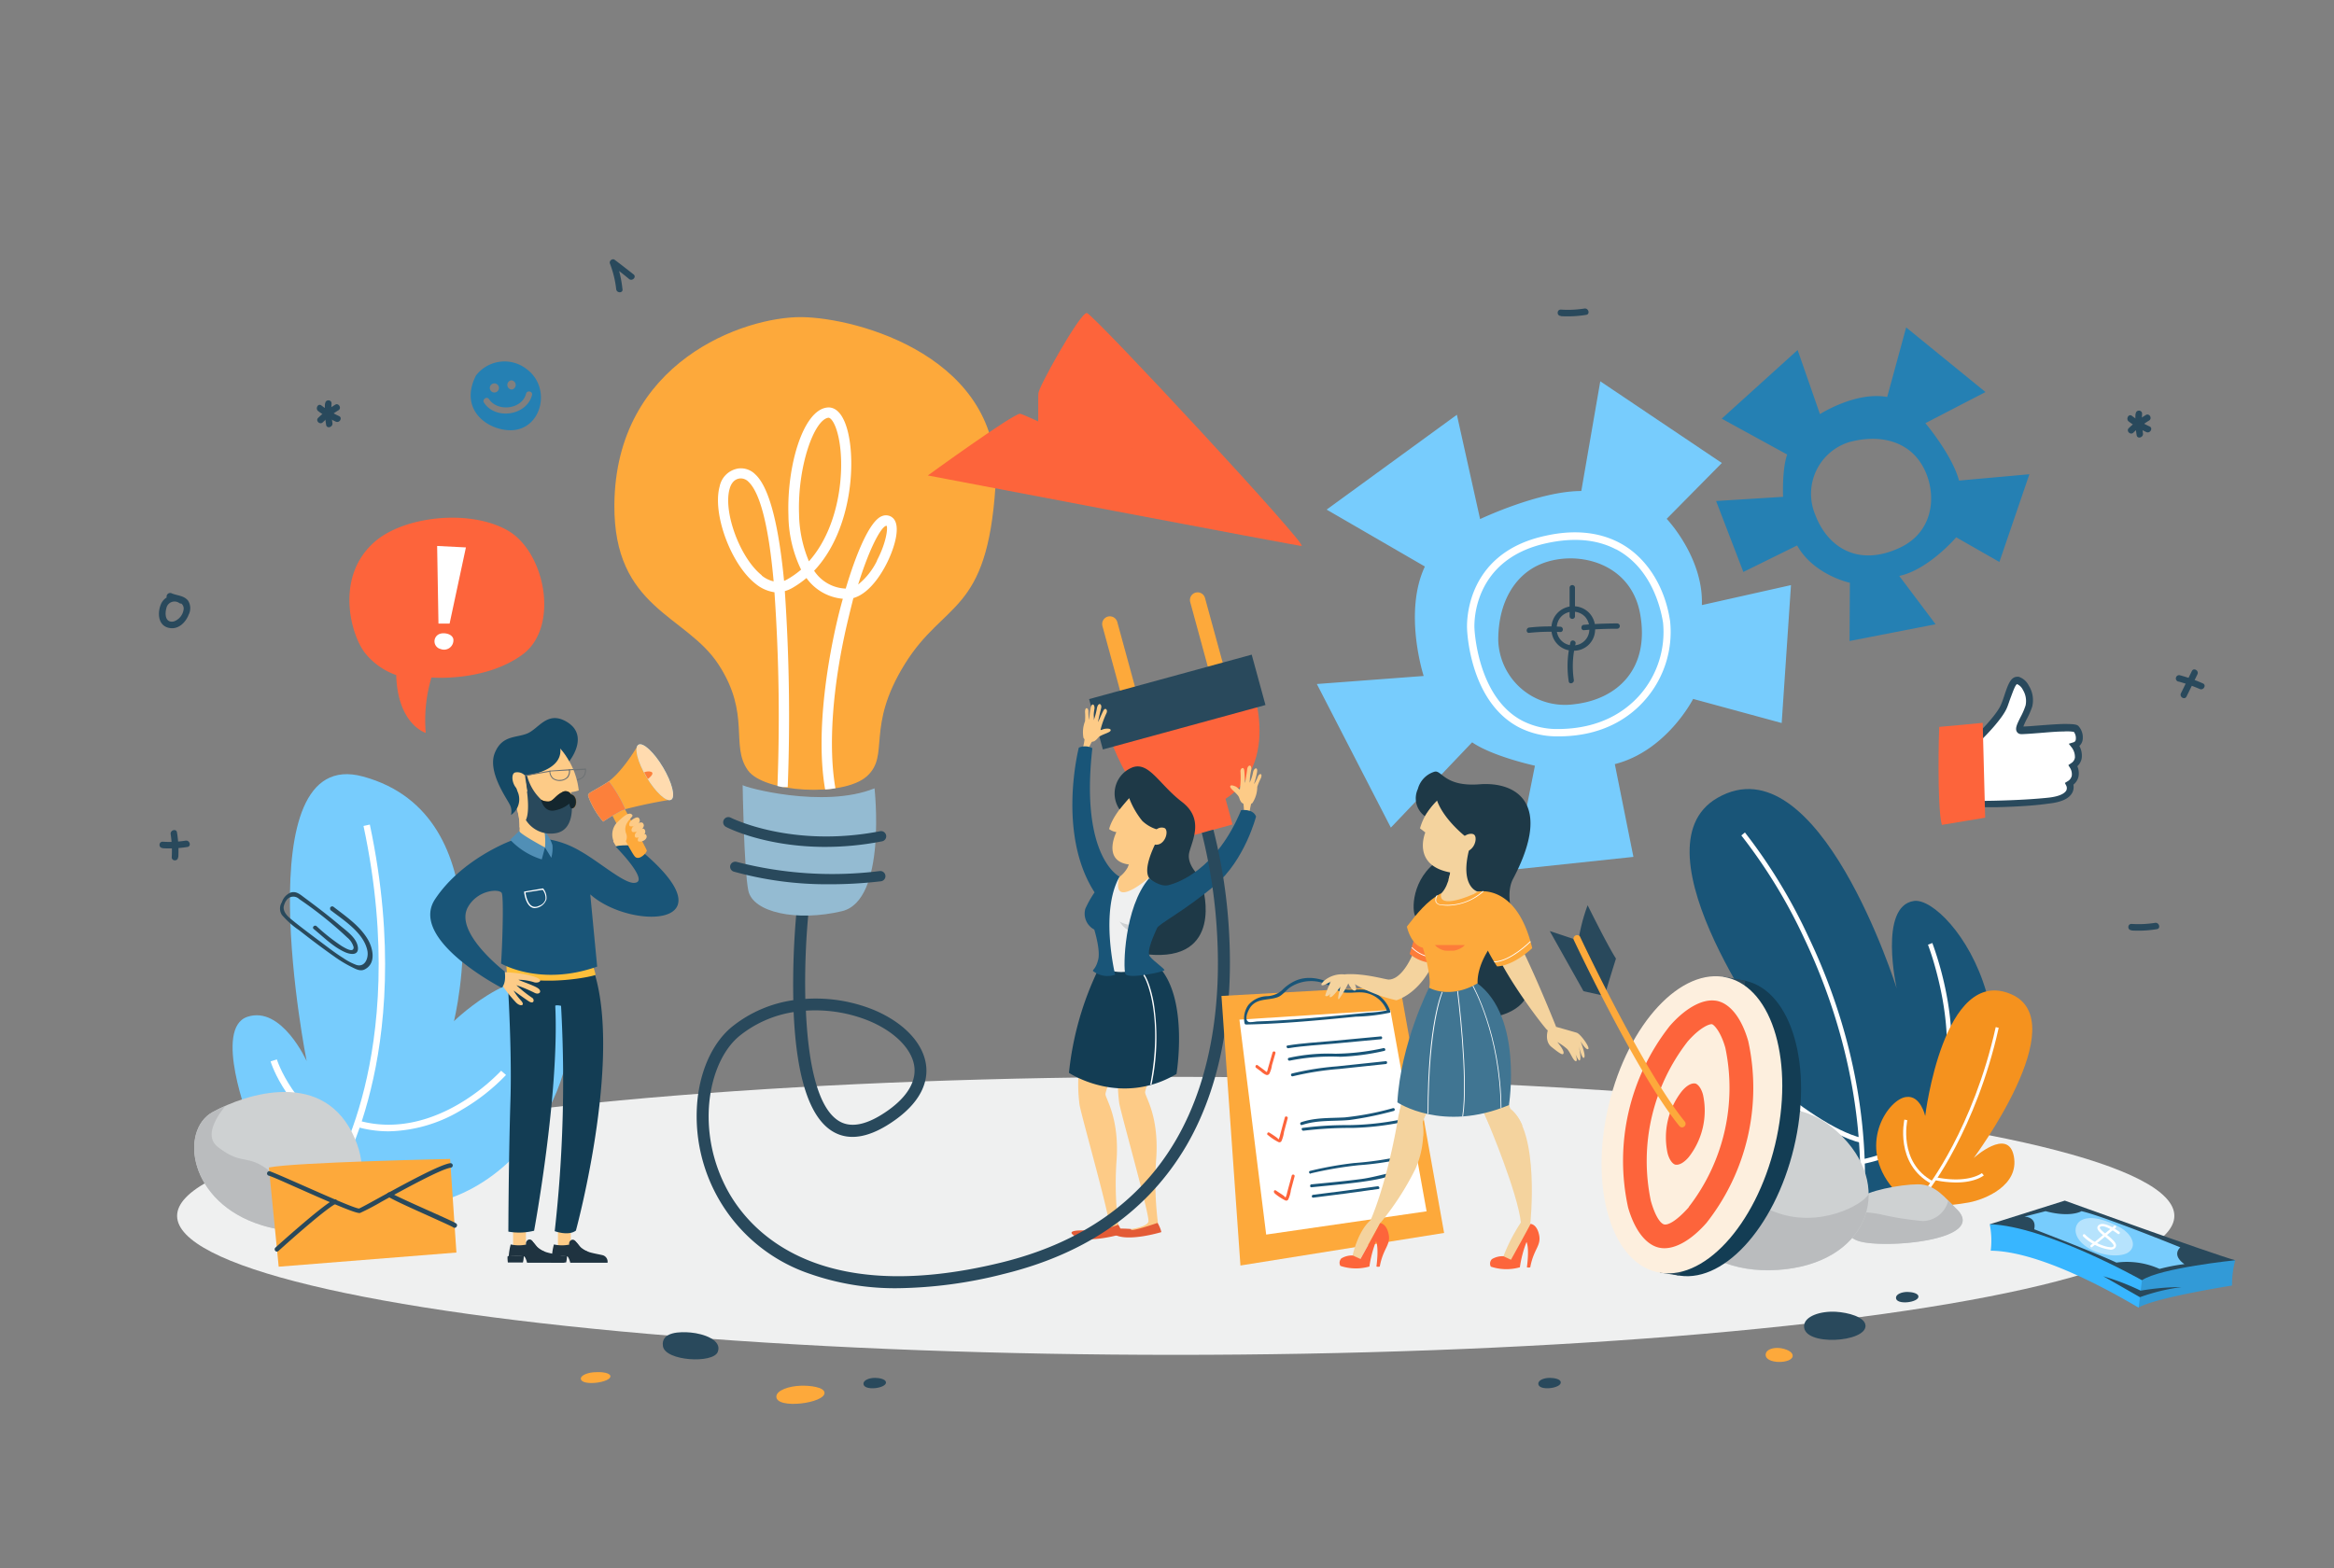 <svg xmlns="http://www.w3.org/2000/svg" viewBox="0 0 369 248"><rect x="0" y="0" width="369" height="248" fill="#808080" stroke="none"/><defs><style>.cls-1{isolation:isolate;}.cls-2{mix-blend-mode:multiply;}.cls-3{fill:#eff0f0;}.cls-4{fill:#2580b3;}.cls-5{fill:#77ccfd;}.cls-6{fill:#fff;}.cls-7{fill:#fda93b;}.cls-8{fill:#fd643b;}.cls-9{fill:#29495c;}.cls-10{fill:#fdcb87;}.cls-11{fill:#133d54;}.cls-12{fill:#1e3947;}.cls-13{fill:#ced1d2;}.cls-14{fill:#195578;}.cls-15{fill:#e35b36;}.cls-16{fill:#f5921e;}.cls-17{fill:#babcbe;}.cls-18{fill:#1f3340;}.cls-19{fill:#fdbf3b;}.cls-20{fill:#518fb6;}.cls-21{fill:#6c7173;}.cls-22{fill:#154965;}.cls-23{fill:#845413;}.cls-24{fill:#14262e;}.cls-25{fill:#fc803b;}.cls-26{fill:#ffdbaf;}.cls-27{fill:#94bbd2;}.cls-28{fill:#fdefde;}.cls-29{fill:#329ad7;}.cls-30{fill:#38b6ff;}.cls-31{fill:#b6e3fd;}.cls-32{fill:#f4d39e;}.cls-33{fill:#fd653b;}.cls-34{fill:#fd7c3a;}.cls-35{fill:#407592;}</style></defs><g class="cls-1"><g id="Layer_1" data-name="Layer 1"><g class="cls-2"><ellipse class="cls-3" cx="185.88" cy="192.28" rx="157.88" ry="21.98"/></g><path class="cls-4" d="M300.27,91.08c4.65-1,9-6.11,9-6.11l6.83,3.9L320.84,75l-11.12,1c-1.1-4.08-5.32-9.08-5.32-9.08L313.9,62,301.36,51.78l-3,11c-5-.91-10.63,2.71-10.63,2.71l-3.53-10.14-12,10.86,10.35,5.67c-.84,2.35-.65,6.69-.65,6.69l-10.59.66,4.31,11.22,8.5-4.19c2.63,4.69,8.34,5.9,8.34,5.9l-.05,9.21,13.6-2.65ZM287,81.44a8.56,8.56,0,0,1,5.44-11.55c4.83-1.26,8.6,0,10.7,2.6,3.05,3.76,3.49,11.11-2.68,14.08C293.74,89.77,288.91,86.49,287,81.44Z"/><path class="cls-5" d="M269.06,95.69c.28-7.52-5.56-13.64-5.56-13.64l8.72-8.83L253,60.3,250,77.65c-6.67,0-16,4.44-16,4.44l-3.67-16.5-20.59,15,15.53,9c-3.44,7.31-.19,17.31-.19,17.31l-16.89,1.27,11.7,22.71,12.85-13.49c3.24,2.24,9.93,3.7,9.93,3.7l-3.28,16.42,18.85-2-2.94-14.67c8.22-2.1,12.38-10.31,12.38-10.31l14,3.81,1.47-21.81Zm-20.19,15.68a10.55,10.55,0,0,1-12-10.14c0-6.15,2.73-10.25,6.48-11.92,5.46-2.44,14.35-.64,15.93,7.65C260.94,105.93,255.51,110.64,248.87,111.37Z"/><path class="cls-6" d="M240.1,115c-7.71-4.07-8.14-15.06-8.16-15.53,0-.09-.81-11.93,12.44-14.75,4.51-1,8.43-.58,11.66,1.12,4.2,2.21,7.19,6.85,8,12.41a16.29,16.29,0,0,1-3.95,12.42c-2.31,2.66-6.59,5.83-13.85,5.78A13.16,13.16,0,0,1,240.1,115Zm15.39-28.12c-3-1.57-6.63-1.91-10.87-1-12.25,2.6-11.52,13.43-11.51,13.54s.44,10.81,7.54,14.55a12,12,0,0,0,5.6,1.32c6.82,0,10.81-2.9,13-5.38a15.09,15.09,0,0,0,3.67-11.48C262.6,96.45,261.22,89.88,255.49,86.86Z"/><path class="cls-7" d="M192.6,106.82h0a1.22,1.22,0,0,0,.85-1.5l-2.94-10.75a1.21,1.21,0,0,0-1.49-.85h0a1.21,1.21,0,0,0-.85,1.49L191.11,106A1.22,1.22,0,0,0,192.6,106.82Z"/><path class="cls-7" d="M178.72,110.61h0a1.23,1.23,0,0,0,.86-1.49l-2.94-10.76a1.23,1.23,0,0,0-1.5-.85h0a1.23,1.23,0,0,0-.85,1.49l2.94,10.76A1.21,1.21,0,0,0,178.72,110.61Z"/><path class="cls-8" d="M198,108.85s5.81,15.48-8.93,19.52c-10.09,2.77-14.22-13.77-14.22-13.77Z"/><rect class="cls-9" x="172.81" y="106.89" width="26.65" height="8.26" transform="translate(394.95 169.03) rotate(164.71)"/><rect class="cls-8" x="187.02" y="126.58" width="7.33" height="4.86" transform="translate(-27.27 54.85) rotate(-15.29)"/><path class="cls-9" d="M28.87,94.51a2.34,2.34,0,0,0-3.39.95c-.59,1.31-.57,3.34,1.09,3.8,1.51.43,2.75-.74,3.26-2.06A2.22,2.22,0,0,0,29.74,95c-.65-.84-1.73-.79-2.62-1.18-.6-.26-1.12.62-.52.88.87.38,2.45.34,2.44,1.58a2.34,2.34,0,0,1-1.57,2c-1.32.26-1.44-1.13-1.17-2.08a1.31,1.31,0,0,1,2.05-.83c.56.36,1.07-.52.52-.88Z"/><path class="cls-9" d="M25.71,134.14a17.84,17.84,0,0,0,3.93-.2c.64-.1.37-1.09-.28-1a16.52,16.52,0,0,1-3.65.17c-.66,0-.65,1,0,1Z"/><path class="cls-9" d="M28.19,135.57a17.79,17.79,0,0,0-.21-3.93c-.1-.65-1.08-.37-1,.27a17.22,17.22,0,0,1,.17,3.66c0,.65,1,.65,1,0Z"/><path class="cls-10" d="M176.85,168.79a24.56,24.56,0,0,0,.1,5.68c.44,2.27,4.89,17.91,4.61,18.74s-2.68,1.15-2.68,1.15c-.67.72,4.42.45,4.27-.32a52.19,52.19,0,0,1-.33-11.17c.36-6.47-1.75-9.39-1.78-10.11s3-8,3-8a19.22,19.22,0,0,0,.82-2.08c0-.16-7.81,4.88-7.81,4.88Z"/><path class="cls-10" d="M170.58,169.07a24.64,24.64,0,0,0,.1,5.69c.44,2.27,4.89,17.91,4.61,18.73s-2.65,1.16-2.65,1.16c-.66.71,4.39.44,4.24-.33a52.12,52.12,0,0,1-.33-11.16c.36-6.47-1.75-9.39-1.78-10.11s3-8,3-8a19.22,19.22,0,0,0,.82-2.08c0-.16-7.81,4.87-7.81,4.87Z"/><path class="cls-11" d="M173.6,153.38A49.15,49.15,0,0,0,169,169.66s8.1,5.44,17,.18c0,0,1.94-11.67-2.68-16.82l-4.52.44-1.25-1-2.25.36Z"/><path class="cls-12" d="M190.16,140.48c.06.05,3.37,11.69-8.76,10.45L180.1,148l1.58-2.91c.12-.19,2-1.78,2.32-2.11S190.16,140.48,190.16,140.48Z"/><path class="cls-10" d="M173,117.22c.57-.37.51-.56.88-.78.64-.39,1.64-.61,1.71-.92s-.47-.31-.79-.28c-.47.05-.74.28-.81.18a13.82,13.82,0,0,1,.93-2.62c.27-.51-.16-1-.46-.45s-.81,1.81-.85,1.81.39-1.85.45-2.06c.24-.75-.37-1.15-.62-.2a11.24,11.24,0,0,1-.52,2,7.15,7.15,0,0,1,.11-1.8c.09-.69-.41-1.06-.59-.15-.25,1.32-.19,1.89-.26,1.85a6.08,6.08,0,0,1-.11-1.31c0-.59-.54-.78-.53.12a9.36,9.36,0,0,1,0,1.45,4.76,4.76,0,0,0-.24,2.64A1.49,1.49,0,0,0,173,117.22Z"/><path class="cls-10" d="M172.85,116.93a7.62,7.62,0,0,0-.91,1.94l-.91,0a10.61,10.61,0,0,0,.5-2.64l1.05-.1Z"/><path class="cls-10" d="M196.28,126.91c-.4-.56-.27-.71-.53-1.06-.45-.6-1.31-1.17-1.26-1.48s.55-.12.84,0,.59.53.69.46a14.25,14.25,0,0,0,.1-2.77c-.07-.58.51-.88.59-.26.1.78.08,2,.12,2s.32-1.86.34-2.08c.05-.79.77-.93.65,0a11.11,11.11,0,0,0-.25,2.06,7.1,7.1,0,0,0,.55-1.72c.17-.67.78-.82.61.08-.25,1.33-.52,1.83-.44,1.82a5.6,5.6,0,0,0,.59-1.18c.24-.53.79-.52.45.31a9.53,9.53,0,0,0-.56,1.34A4.71,4.71,0,0,1,198,127,1.5,1.5,0,0,1,196.28,126.91Z"/><path class="cls-10" d="M196.5,126.68a7.4,7.4,0,0,1,.14,2.14l.84.37a10.68,10.68,0,0,1,.49-2.64l-.93-.47Z"/><path class="cls-10" d="M178.87,135.14a4.78,4.78,0,0,1-2.13,3.71c-2.12,1.39,1.16,2.77,1.16,2.77l3.74.42,1.08-3.43-.8-3.72Z"/><g class="cls-2"><path class="cls-10" d="M182.44,137.3l-.51-2.39h-.1l-.36,0-2.05.4-.58.16a5,5,0,0,1-.49,1.56A6.53,6.53,0,0,0,182.44,137.3Z"/></g><path class="cls-10" d="M179,125.74s-3,2.82-3.65,5.37a2.55,2.55,0,0,0,1.15.48s-3.42,6.73,5.74,4.85l3.2-3.13s2.11-2.71,1.33-4.05a16.9,16.9,0,0,0-1.92-2.57l-4.36-1.15Z"/><path class="cls-12" d="M178.52,126.21a13.18,13.18,0,0,0,2.07,3.61,5.88,5.88,0,0,0,3.18,1.54s-3.42,5.54-2.09,7.49,6.11,2.14,6.11,2.14l2.77-1.3-1-1.19s-2-1.78-1.54-3.69,2.39-5.28-1.16-8-5.13-6.27-7.69-5.5A4.43,4.43,0,0,0,177,128S178.15,126.59,178.52,126.21Z"/><path class="cls-3" d="M175.13,153.34a6.19,6.19,0,0,0,4.09.06c2-.77,0-3.19,0-3.19l4.38-8.76-2-2.6s-6,5.22-4.64-.21l-2.73,2.21,0,4.05.9,4.81Z"/><path class="cls-13" d="M177,145.74s2.15,1.29,3.78-.12l-.62,1.58S178.53,148.09,177,145.74Z"/><path class="cls-14" d="M177,138.64s-6.27-3-4.3-20.32a2.47,2.47,0,0,0-2.14-.09s-3.51,13.59,2.49,22.89a16.57,16.57,0,0,0-1.46,2.59A2.84,2.84,0,0,0,173,147s1,3.2.63,4.72-.89,1.58-.83,1.84a3.72,3.72,0,0,0,3.5.59S173.86,144.13,177,138.64Z"/><path class="cls-14" d="M196.22,128.12s1.82-.3,2.36,1c0,0-1.76,6.9-6.51,10.9-5,4.18-8.88,6.08-9.15,6.76s-1.79,3.69-1.11,4.5,2.28,1.88,2.28,2.14-5.83,1.5-6.18.58-.21-10.49,3.77-15.12c0,0,1.64,1.45,3.07,1.1S192.32,137.53,196.22,128.12Z"/><path class="cls-10" d="M182.63,131.4a1.28,1.28,0,0,1,1.45-.46c.86.35.06,3.17-1.78,2.56l-1.14-1.39Z"/><path class="cls-15" d="M176.8,193.68a4.69,4.69,0,0,1,.62,1.45s-5.34,1.63-7.47.36,2.69-.84,2.69-.84C172.19,195.3,176.8,193.68,176.8,193.68Z"/><path class="cls-15" d="M183,193.39a4.84,4.84,0,0,1,.61,1.46s-5.33,1.63-7.46.36,2.69-.85,2.69-.85C178.43,195,183,193.39,183,193.39Z"/><path class="cls-9" d="M142.07,203.72a40.68,40.68,0,0,1-14-2.26,26.3,26.3,0,0,1-17.75-28c.6-4.78,2.6-8.84,5.49-11.15a20,20,0,0,1,9.61-4.14,126.44,126.44,0,0,1,.56-14.59l1.89.21a117.91,117.91,0,0,0-.55,14.18A24.45,24.45,0,0,1,138,159.65c4.86,2,8,5.32,8.42,8.87.25,2.14-.4,5.37-4.88,8.58-3.88,2.78-7.19,3.41-9.83,1.87-3.69-2.16-5.79-8.52-6.24-18.92a18,18,0,0,0-8.48,3.71c-4.86,3.88-7,14.27-2.44,23.56,3,6.19,13.41,19.78,43.8,12.33,12.6-3.1,21.87-9.6,27.55-19.34,6.18-10.61,7-23.23,6.55-31.95A84,84,0,0,0,190,131.72l1.83-.52a83.78,83.78,0,0,1,2.52,17c.44,9-.38,22-6.8,33-6,10.21-15.62,17-28.75,20.24A70.85,70.85,0,0,1,142.07,203.72Zm-14.66-43.89c.34,7.75,1.69,15.39,5.29,17.49,1.93,1.13,4.55.53,7.77-1.77,2.94-2.11,4.36-4.47,4.09-6.82-.33-2.8-3.1-5.61-7.25-7.32A22.58,22.58,0,0,0,127.41,159.83Z"/><path class="cls-14" d="M305.2,189.93c-5.66,2.83-14.16,4.09-25.09,0-3.36-1.26-8.88-6.43-7.68-9.85s5.68-2.07,5.68-2.07S260.22,164.82,266,158.69c4.62-4.88,15,6.74,15,6.74s-23.34-31.25-9.48-39.25c16-9.22,28.34,30.12,28.34,30.12s-2.91-13,2.73-13.82S326.53,165.69,305.2,189.93Z"/><path class="cls-6" d="M294.77,189.94l-.74,0c.79-17.4-4.34-32.2-8.79-41.55a83.54,83.54,0,0,0-9.94-16.27l.57-.47a84.64,84.64,0,0,1,10,16.42C290.39,157.47,295.57,172.39,294.77,189.94Z"/><path class="cls-6" d="M294.18,180.73c-8.84-2.18-23.24-16.64-23.85-17.26l.52-.51c.15.15,14.87,14.93,23.51,17Z"/><path class="cls-6" d="M293.73,187.41c-7.11,0-14.26-3.34-14.34-3.38l.32-.67c.07,0,7.08,3.31,14,3.31h.75l0,.73Z"/><path class="cls-6" d="M294.56,184.06l-.15-.72c5.2-1.07,8.93-3.63,11.11-7.62,5.5-10.09-.65-26.16-.71-26.32l.69-.27a53,53,0,0,1,2.48,9.5c.81,5,1.15,12-1.81,17.44C303.88,180.26,300,183,294.56,184.06Z"/><path class="cls-16" d="M298.76,187.29c1.94,2.62,4.9,4.24,12.52,2.87,2.51-.46,8-2.68,7.1-7.32s-6.34.29-6.34.29,16-21.52,5.93-25.9c-10.71-4.64-13.6,19.25-13.6,19.25s-.74-3.32-3-3C298.68,173.75,293.78,180.59,298.76,187.29Z"/><path class="cls-6" d="M304.9,188.27l-.38-.3c.07-.09,7.45-9.54,11-25.54l.47.11C312.41,178.65,305,188.18,304.9,188.27Z"/><path class="cls-6" d="M309.25,187a16.56,16.56,0,0,1-3.36-.37l.1-.47c5.2,1.08,7.32-.63,7.34-.64l.31.36C313.57,185.93,312.28,187,309.25,187Z"/><path class="cls-6" d="M305.39,187.24c-5.88-3.17-4.33-10.12-4.31-10.19l.46.11c0,.06-1.47,6.67,4.07,9.66Z"/><path class="cls-13" d="M309.34,191.22c-1.85-1.81-3.35-3.93-6.11-3.93s-8.31,1.08-9.17,2.24-4.11,5.35-.35,6.7S314.42,196.19,309.34,191.22Z"/><path class="cls-17" d="M297.15,192a47.34,47.34,0,0,0,6.87,1.1,4.24,4.24,0,0,0,4-3.25c.44.45.88.92,1.34,1.37,5.08,5-11.86,6.36-15.63,5-2.2-.79-2-2.56-1.28-4.12h0C293.28,191.69,294.24,191.5,297.15,192Z"/><path class="cls-5" d="M59.84,190.85c-10.9-1-20.46-13.61-20.46-13.61s-5.69-14.63-.27-16.44,9.37,7,9.37,7-10-50.15,8.9-45c22.49,6.09,14.39,38.69,14.39,38.69s12.17-11.81,17-3.78C94,166.49,83,193,59.84,190.85Z"/><path class="cls-6" d="M52.92,187l-.89-.59s3.31-5.06,5.6-14.4c2.12-8.62,3.81-22.8-.16-41.39l1-.22c4,18.81,2.3,33.18.14,41.92C56.31,181.8,53.06,186.77,52.92,187Z"/><path class="cls-6" d="M55,181.57c-9.63-5.36-12.12-13.38-12.22-13.72l1-.31-.51.15.51-.15c0,.08,2.49,8,11.72,13.1Z"/><path class="cls-6" d="M61.44,178.91a18.4,18.4,0,0,1-5.06-.71l.29-1c6.33,1.81,12.11-.41,15.84-2.59a31.62,31.62,0,0,0,6.72-5.28L80,170a31.56,31.56,0,0,1-6.94,5.47A23.08,23.08,0,0,1,61.44,178.91Z"/><path class="cls-13" d="M56.13,180.11c3.95,9.27-3.23,17.23-14.78,13.64s-13-15-7.72-17.89S51.35,168.87,56.13,180.11Z"/><path class="cls-17" d="M35.64,174.87c-1.93,2.42-3.13,5-1.21,6.51,4.32,3.37,4.63.48,9.4,4.83s11.63,3.42,12.8,2.33c-1.8,4.85-7.57,7.61-15.28,5.21-11.55-3.58-13-15-7.72-17.89C34.22,175.54,34.9,175.2,35.64,174.87Z"/><path class="cls-13" d="M291.37,179.85c8.17,8.45,3.67,20.09-10.39,21S260.59,190,265.12,184.61,281.49,169.62,291.37,179.85Z"/><path class="cls-17" d="M266.89,182.69c-1.09,3.44-1.32,6.77,1.4,7.6,6.11,1.86,5.24-1.42,12.24,1.34s14.08-1.13,14.9-2.81c.06,6-5.06,11.43-14.45,12-14.07.91-20.39-10.89-15.86-16.25C265.63,184,266.22,183.36,266.89,182.69Z"/><path class="cls-10" d="M96.94,133s.47,1.15,1.15,1.39,1.87-.68,1.87-.68l-1.08-1.12-1.16.27Z"/><rect class="cls-10" x="81.12" y="193.99" width="2.03" height="3.6"/><rect class="cls-10" x="88.21" y="193.99" width="2.03" height="3.6"/><path class="cls-11" d="M80,150.93s1,13.5.7,23.08-.33,20.76-.33,20.76a9.69,9.69,0,0,0,4.07-.14s4-21.52,3.35-35.5c0,0-.15-.28.91-.07a212.39,212.39,0,0,1-1,35.64s2.15.81,3.35-.09c0,0,8-29.32,2.2-42.77l-12.87-.91Z"/><path class="cls-18" d="M87.57,196.8a9.93,9.93,0,0,0-.31,1.89,11.12,11.12,0,0,1,2.44,0c.26.18.46,1,.46,1h5.89a1.07,1.07,0,0,0-.7-1.17c-.81-.23-3-.45-3.61-1.31s-.84-1.05-1.2-.95-.53.56-.53.56A5.84,5.84,0,0,1,87.57,196.8Z"/><path class="cls-18" d="M87.12,198.65a11.24,11.24,0,0,1,2.52,0,4.66,4.66,0,0,1-.14,1l-2.38,0S87,198.7,87.12,198.65Z"/><path class="cls-18" d="M93.12,198a4.13,4.13,0,0,1-1.66,0A2.21,2.21,0,0,1,90,196.83c-.16-.46.46-1.16,1-.53A4,4,0,0,0,93.12,198Z"/><path class="cls-18" d="M80.74,196.8a9.93,9.93,0,0,0-.31,1.89,11.12,11.12,0,0,1,2.44,0c.26.18.46,1,.46,1h5.89a1.07,1.07,0,0,0-.7-1.17c-.81-.23-3-.45-3.61-1.31s-.84-1.05-1.2-.95-.53.56-.53.56A5.84,5.84,0,0,1,80.74,196.8Z"/><path class="cls-18" d="M80.29,198.65a11.24,11.24,0,0,1,2.52,0,4.66,4.66,0,0,1-.14,1l-2.38,0S80.17,198.7,80.29,198.65Z"/><path class="cls-18" d="M86.29,198a4.13,4.13,0,0,1-1.66,0,2.21,2.21,0,0,1-1.45-1.21c-.16-.46.46-1.16,1-.53A4,4,0,0,0,86.29,198Z"/><path class="cls-19" d="M93.73,152.73a8.78,8.78,0,0,1,.43,1.43c0,.16-8,2-14,0L80,152l6.58,1.56,3.69-.21Z"/><path class="cls-10" d="M79,153.64c.14.15,3.4.06,5.67.89,1.48.54.37,1.08-.37.76a8.8,8.8,0,0,0-2.31-.35c-.11.06,2.21.8,3,1.3s.31,1.13-.43.79a22.55,22.55,0,0,0-2.92-1.23,19.44,19.44,0,0,0,2.5,2c.39.23.32,1.12-.58.52s-2.34-1.65-2.37-1.68a9.91,9.91,0,0,0,1.2,1.61c.74.84-.21,1-.9.19a23,23,0,0,1-2.06-2.57,3.87,3.87,0,0,1-.46-1.55Z"/><path class="cls-10" d="M85.86,129.34a5,5,0,0,0,1.52,4.16L85.83,135l-4-1.67a10,10,0,0,0-.44-6.33C80,124.15,85.86,129.34,85.86,129.34Z"/><g class="cls-2"><path class="cls-10" d="M82.13,130.83a8.6,8.6,0,0,0-.53-3.29l2.6.41c.91.72,1.66,1.39,1.66,1.39a5.08,5.08,0,0,0,.14,1.87C85.38,131.47,84.18,131.66,82.13,130.83Z"/></g><path class="cls-14" d="M68.79,142.19c4.23-6.38,12-9.23,12-9.23l1.41-.46.12,1.17,0-.5c4.2,2.14,4.36.17,4.36.17l-.2-.65a14.73,14.73,0,0,1,5.22,1.88c3,1.68,6.82,5.05,8.49,5.05,2.79,0-2.77-5.64-2.77-5.64-.43-.4,2.9-.29,2.9-.29,16.42,13.09-.58,13.5-7,7.75l1.09,11.42c-9,3.19-15.2-.49-15.2-.49.15-1.51.49-10.45.11-11.15s-3.79-.53-5.34,2.23c-2.26,4,5.82,10.18,5.82,10.18.27,2.11-.52,2.57-.52,2.57S64.54,148.58,68.79,142.19Z"/><path class="cls-20" d="M82.08,131.43l-1.43,1.36a11.53,11.53,0,0,0,5,3.12l.51-1.89S82.37,132,82.08,131.43Z"/><path class="cls-20" d="M86.07,131.43a10.68,10.68,0,0,1,.09,2.59l1,1.63a5.75,5.75,0,0,0,.18-2A6,6,0,0,0,86.07,131.43Z"/><path class="cls-21" d="M89.85,123a1.71,1.71,0,0,1-.47-1.17v-.08l3.26-.22v.07a1.74,1.74,0,0,1-.31,1.22,1.62,1.62,0,0,1-1.21.56A1.66,1.66,0,0,1,89.85,123Zm-.31-1.1a1.57,1.57,0,0,0,.43,1,1.42,1.42,0,0,0,1.15.33,1.44,1.44,0,0,0,1.09-.49,1.51,1.51,0,0,0,.29-1Z"/><path class="cls-10" d="M88.21,118A12,12,0,0,1,91.5,125a6.07,6.07,0,0,1-1.22.28s.2,2.89-1.92,4-5.45,1.76-7.66-3.74L80,123.23l1.87-2.5s5-1.64,5.07-1.7S88.21,118,88.21,118Z"/><path class="cls-22" d="M90,120.38s3.45-4.24-.69-6.39c-2.86-1.48-4.17,1.26-5.94,2s-4,.24-5.15,3.1,1.74,6.94,2.29,8a2.3,2.3,0,0,1,.27,1.8,3,3,0,0,0,1.13-3.51c-.9-2.1.3-2.58.3-2.58s6.84-.5,6.37-4.46A11.11,11.11,0,0,1,90,120.38Z"/><path class="cls-23" d="M90.29,125.63a1,1,0,0,0-1.47-.31c-1,.5-1.38,1.46-2.16,1.43a2.36,2.36,0,0,1-1.14-.28s.45,2,2.14,1.7A4.52,4.52,0,0,0,90.09,127,1.72,1.72,0,0,0,90.29,125.63Z"/><path class="cls-23" d="M90,126.88s.22,1.28.76.83.47-1.86-.42-2.08S90,126.88,90,126.88Z"/><path class="cls-9" d="M86,126.84a7.94,7.94,0,0,1-2.7-4.28l-.79-.07.54,1s.91,4.46.09,6.19a4.6,4.6,0,0,0,4.44,2.12c3.78-.34,2.7-5.8,2.7-5.8l-1.08.33L87,127.1Z"/><path class="cls-21" d="M87.33,123.12a1.64,1.64,0,0,1-.47-1.17v-.07l3.26-.23v.08a1.76,1.76,0,0,1-.31,1.22,1.9,1.9,0,0,1-2.49.17ZM87,122a1.55,1.55,0,0,0,.42,1,1.51,1.51,0,0,0,1.16.33,1.44,1.44,0,0,0,1.09-.49,1.47,1.47,0,0,0,.28-1Z"/><path class="cls-24" d="M86.66,126.75c.78,0,1.12-.93,2.16-1.43a1,1,0,0,1,1.47.31c.89.22.95,1.64.42,2.08s-.62-.28-.71-.62a4.91,4.91,0,0,1-2.34,1.08c-1.69.33-2.14-1.7-2.14-1.7A2.36,2.36,0,0,0,86.66,126.75Z"/><path class="cls-21" d="M87,122s-2.31.42-4,.7"/><path class="cls-21" d="M83,122.73c1.68-.28,4-.69,4-.7l0-.16s-2.38.43-4,.71Z"/><line class="cls-21" x1="90.7" y1="121.69" x2="89.93" y2="121.75"/><rect class="cls-21" x="89.93" y="121.64" width="0.77" height="0.16" transform="translate(-8.25 6.58) rotate(-3.99)"/><path class="cls-10" d="M83,122.65a1.65,1.65,0,0,0-1.54-.49c-1,.21-.3,3.55,1.9,3Z"/><path class="cls-7" d="M101.42,118.14l-.53-.34s-2.51,4.42-5,6-3,1.54-2.92,2.08a12.88,12.88,0,0,0,2.34,4,31.23,31.23,0,0,1,2.93-1.75,76.53,76.53,0,0,1,7.76-1.66l-2.33-4.5Z"/><path class="cls-7" d="M98.58,127.57s3.58,6.56,3.67,6.9-1.21,1.71-1.87,1-3.94-7.24-3.94-7.24Z"/><path class="cls-5" d="M95.94,123.78l.32-.23A21.34,21.34,0,0,1,98.88,128a6,6,0,0,0-.59.19,31.23,31.23,0,0,0-2.93,1.75,12.88,12.88,0,0,1-2.34-4C92.92,125.32,93.49,125.34,95.94,123.78Z"/><path class="cls-25" d="M95.94,123.78l.32-.23A21.34,21.34,0,0,1,98.88,128a6,6,0,0,0-.59.19,31.23,31.23,0,0,0-2.93,1.75,12.88,12.88,0,0,1-2.34-4C92.92,125.32,93.49,125.34,95.94,123.78Z"/><path class="cls-5" d="M102.22,122.89c1.43,2.4,3.17,4,3.89,3.58s.14-2.72-1.29-5.12-3.16-4-3.88-3.58S100.8,120.49,102.22,122.89Z"/><path class="cls-26" d="M102.22,122.89c1.43,2.4,3.17,4,3.89,3.58s.14-2.72-1.29-5.12-3.16-4-3.88-3.58S100.8,120.49,102.22,122.89Z"/><path class="cls-25" d="M102.43,123.19h0c-.06-.1-.12-.21-.19-.31s-.28-.49-.4-.73C102.26,121.87,104.17,121.83,102.43,123.19Z"/><path class="cls-10" d="M99,131.84c.55,1.51-1.31,2.46-1.9,1.39a2.79,2.79,0,0,1,.36-3.06c.58-.53,2-2.11,2.53-1.24C100.14,129.27,98.35,130.17,99,131.84Z"/><path class="cls-10" d="M100.13,129.5c.34-.19.82-.46,1,.09s-.61,1.16-1.44,1.1C99.37,130.67,99.3,130,100.13,129.5Z"/><path class="cls-10" d="M101.38,132.09c.29-.16.69-.38.84.08s-.51,1-1.2.92C100.75,133.07,100.69,132.48,101.38,132.09Z"/><path class="cls-10" d="M101,131.27c.34-.19.83-.46,1,.1s-.61,1.16-1.43,1.1C100.26,132.45,100.19,131.74,101,131.27Z"/><path class="cls-10" d="M100.61,130.32c.4-.21,1-.5,1.16.08s-.73,1.24-1.68,1.19C99.72,131.57,99.65,130.82,100.61,130.32Z"/><path class="cls-7" d="M118.24,121.82c2.51,3.53,15.1,4.28,18.81.94s-.25-7.67,6-17.75,13-7.77,14.33-28.1-21.71-26.69-30.7-26.76-29.36,7-29.55,29.66c-.13,16.46,11.32,17.37,16.47,25.28S115.41,117.84,118.24,121.82Z"/><path class="cls-27" d="M117.41,124.14c0,.3,12.75,3.81,20.85.53,0,0,2,17.74-5.16,19.43s-14.11.19-14.8-3.29S117.41,124.14,117.41,124.14Z"/><path class="cls-6" d="M139.44,81.62c-2,.74-4.2,6.3-5.73,11.46a6.27,6.27,0,0,1-5-2.82c6.06-6.4,6.76-17.72,5.1-22.81-.92-2.83-2.31-3.1-3.06-3-3.82.45-6.37,9.32-6.1,17a20.14,20.14,0,0,0,2,8.63,13.58,13.58,0,0,1-2.22,1.56,2.86,2.86,0,0,1-.47.22C123.2,84,121.83,77.22,119.39,75a3.2,3.2,0,0,0-2.61-.92,3.57,3.57,0,0,0-3,2.83c-1.2,4.27,1.76,12.33,5.66,15.4a6.06,6.06,0,0,0,3,1.35,285.35,285.35,0,0,1,.47,30.64c.27.07.54.13.82.18l.81,0a292.65,292.65,0,0,0-.46-31,5.42,5.42,0,0,0,1.13-.47,15.37,15.37,0,0,0,2.29-1.6,7.9,7.9,0,0,0,5.75,3.28c-.36,1.28-.67,2.5-.92,3.58-1.12,4.81-3.53,17-1.88,26.57.56,0,1.1-.1,1.63-.18-1.15-6.56-.48-16,1.84-26q.51-2.17,1-4.08c2.87-.82,4.87-4.61,5.47-5.89,1.1-2.32,2-5.47.85-6.7A1.62,1.62,0,0,0,139.44,81.62Zm-19,9.36c-3.42-2.69-6.13-10-5.09-13.67.42-1.5,1.35-1.61,1.65-1.65h.19a1.69,1.69,0,0,1,1.12.51c2.09,1.94,3.33,8.2,4,15.77A4.53,4.53,0,0,1,120.41,91Zm7.46-2.19a19.91,19.91,0,0,1-1.57-7.45c-.27-7.55,2.39-15,4.65-15.28h0c.32,0,.84.58,1.27,1.89C133.78,72.61,133.2,82.85,127.87,88.79Zm10.77-.15a11,11,0,0,1-3,3.8c1.77-5.68,3.55-9,4.4-9.28l.12,0C140.37,83.64,140.09,85.89,138.64,88.64Z"/><path class="cls-9" d="M130.15,133.93c-9.3-.07-15.1-3-15.42-3.19a.82.82,0,0,1,.76-1.45h0c.09.05,9.65,4.88,23.65,2.16a.81.81,0,0,1,.31,1.6A46.73,46.73,0,0,1,130.15,133.93Z"/><path class="cls-9" d="M131,139.84a55,55,0,0,1-15-2,.82.82,0,0,1-.54-1,.83.83,0,0,1,1-.54,60.32,60.32,0,0,0,22.62,1.45.81.81,0,1,1,.18,1.62A69,69,0,0,1,131,139.84Z"/><path class="cls-7" d="M42.51,184.63l1.55,15.69,28.1-2.24-1-14.8S46.58,183.8,42.51,184.63Z"/><path class="cls-9" d="M56.84,191.83c-.64,0-3-.94-9.09-3.65-2.28-1-4.43-2-5.29-2.27a.35.35,0,0,1-.22-.45.36.36,0,0,1,.46-.22c.89.33,2.95,1.24,5.33,2.29,3.21,1.41,8,3.55,8.73,3.59.28-.1,1.68-.87,3.15-1.68,3.83-2.1,9.61-5.27,11.27-5.49a.36.36,0,0,1,.4.31.37.37,0,0,1-.31.4c-1.53.2-7.46,3.46-11,5.41a37.65,37.65,0,0,1-3.34,1.75Z"/><path class="cls-9" d="M43.8,197.93a.32.32,0,0,1-.27-.11.36.36,0,0,1,0-.51c.29-.26,7.15-6.46,9.22-7.57a.36.36,0,1,1,.33.63c-2,1.06-9,7.41-9.07,7.47A.32.32,0,0,1,43.8,197.93Z"/><path class="cls-9" d="M71.89,194.17a.33.33,0,0,1-.23-.07c-.22-.16-2.24-1.06-4-1.86-2.5-1.12-5.34-2.4-6.31-3a.36.36,0,0,1-.12-.49.35.35,0,0,1,.48-.13c.93.54,3.75,1.8,6.25,2.92s3.88,1.74,4.15,1.94a.34.34,0,0,1,.08.49A.33.33,0,0,1,71.89,194.17Z"/><path class="cls-6" d="M312.78,116.75s3.25-3.16,4.05-5,1.19-4.35,2.21-4.11,2.22,2.39,1.74,4-2.09,3.75-1.24,3.85,8.12-.77,8.69-.23.94,2.23-.23,2.59c0,0,1.56,2-.24,3.24a2,2,0,0,1-.58,2.86s1.14,2.19-3.33,2.67-10.8.51-10.8.51Z"/><path class="cls-9" d="M315.82,127.65c-1.62,0-2.76,0-2.77,0h-.52l-.3-11.17.17-.17s3.19-3.1,3.93-4.83c.23-.52.42-1.09.6-1.64.51-1.5.94-2.79,1.95-2.81a.89.89,0,0,1,.28,0,2.75,2.75,0,0,1,1.59,1.4,4.34,4.34,0,0,1,.54,3.31,12.1,12.1,0,0,1-.88,2,12,12,0,0,0-.52,1.15h0c.49,0,1.34-.07,2.32-.15,1.34-.1,2.86-.22,4.06-.25,1.62,0,2.07.08,2.32.32a2.66,2.66,0,0,1,.65,2.31,1.65,1.65,0,0,1-.5.85,3.14,3.14,0,0,1,.38,1.9,2.2,2.2,0,0,1-.7,1.3,2.78,2.78,0,0,1,.19,1.63,2.3,2.3,0,0,1-.81,1.29,1.92,1.92,0,0,1-.19,1.29c-.49.92-1.74,1.49-3.71,1.7C321.31,127.46,318.07,127.59,315.82,127.65Zm-2.25-1c1.61,0,6.56-.11,10.23-.5,2.09-.22,2.7-.82,2.88-1.15a.89.89,0,0,0,0-.74l-.23-.44.42-.26a1.35,1.35,0,0,0,.67-.86,1.89,1.89,0,0,0-.26-1.25L327,121l.43-.3a1.26,1.26,0,0,0,.61-.88,2.5,2.5,0,0,0-.49-1.59l-.48-.61.74-.23a.48.48,0,0,0,.36-.4,1.65,1.65,0,0,0-.3-1.25,6.7,6.7,0,0,0-1.59-.06c-1.17,0-2.68.15-4,.25-1,.08-1.85.14-2.37.16a2.83,2.83,0,0,1-.46,0,.76.76,0,0,1-.61-.4c-.28-.52.07-1.22.6-2.28a10.89,10.89,0,0,0,.8-1.85,3.36,3.36,0,0,0-.43-2.47,1.86,1.86,0,0,0-.91-.9c-.29.07-.73,1.38-1,2.08s-.39,1.17-.63,1.72c-.74,1.7-3.31,4.33-4,5Z"/><path class="cls-8" d="M307,130.45l6.85-1.14-.39-15s-6,.59-6.87.64C306.55,115,306.2,127.45,307,130.45Z"/><ellipse class="cls-11" cx="270.46" cy="178.35" rx="23.9" ry="13.5" transform="translate(33.96 399.76) rotate(-76.51)"/><path class="cls-9" d="M272.46,154.45l3.45.63s-.09.95-.09.95l-4.22-.53Z"/><path class="cls-9" d="M262.41,201.25l2.95.46.88-1-1.95-.37c-.07,0-1.77.68-1.77.68Z"/><ellipse class="cls-28" cx="267.47" cy="177.86" rx="23.94" ry="13.52" transform="translate(32.14 396.48) rotate(-76.51)"/><path class="cls-8" d="M262.75,197.38a4.51,4.51,0,0,1-.53-.09c-2.05-.5-3.81-2.8-4.82-6.33A34.49,34.49,0,0,1,264,162.23c2.4-2.74,5-4.2,7.05-4a3.12,3.12,0,0,1,.52.08c2.06.5,3.81,2.8,4.82,6.33a34.52,34.52,0,0,1-6.59,28.74C267.39,196.13,264.83,197.58,262.75,197.38Zm4.21-6.47a30.79,30.79,0,0,0,5.81-25.22c-.74-2.59-1.79-3.62-2.09-3.71s-1.79.36-3.86,2.72A30.8,30.8,0,0,0,261,189.93c.74,2.58,1.56,3.56,2.09,3.7S264.89,193.27,267,190.91Z"/><path class="cls-8" d="M265,184.19l-.1,0c-.49-.11-1-.81-1.26-1.82a11.87,11.87,0,0,1,2.26-9.81c.84-1,1.57-1.26,2-1.22l.1,0c.48.12,1,.82,1.25,1.82a11.91,11.91,0,0,1-2.25,9.81c-.84,1-1.58,1.26-2,1.22Z"/><path class="cls-9" d="M251,143.16s3.21,6.49,4.48,8.43c0,0-1.47,4.7-1.8,5.91l-4.14-8.74A28.44,28.44,0,0,1,251,143.16Z"/><polygon class="cls-9" points="250.35 156.75 253.72 157.5 249.58 148.76 245.01 147.24 250.35 156.75"/><path class="cls-7" d="M265.9,178.29a.61.61,0,0,1-.39-.21c-6.78-8.33-16.64-29.31-16.74-29.52a.58.58,0,0,1,1-.49c.1.21,9.9,21.06,16.58,29.28a.56.56,0,0,1-.08.81A.59.59,0,0,1,265.9,178.29Z"/><path class="cls-8" d="M164.13,69c.07-1,0-6.39.08-6.86s16.52,4.59,16.52,4.59l22.08,16.87,2.91,2.71L191,81.75s-16.6-6.33-17.27-6.52S164.13,69,164.13,69Z"/><g class="cls-2"><path class="cls-8" d="M164.13,69c.07-1,0-6.39.08-6.86s16.52,4.59,16.52,4.59l22.08,16.87,2.91,2.71L191,81.75s-16.6-6.33-17.27-6.52S164.13,69,164.13,69Z"/></g><path class="cls-8" d="M146.69,75.19s13.53-9.83,14.59-9.76S204.78,86,205.72,86.32,146.69,75.19,146.69,75.19Z"/><path class="cls-8" d="M164.21,62.15c-.35-.34,6.57-12.81,7.62-12.65s36,37.82,33.89,36.82S164.75,62.67,164.21,62.15Z"/><path class="cls-9" d="M301.55,204.31c-.9,0-1.81.36-1.8.93,0,1.21,3.69.74,3.55-.25C303.23,204.51,302.25,204.31,301.55,204.31Z"/><path class="cls-9" d="M245,217.9c-.89,0-1.81.36-1.8.92,0,1.21,3.69.75,3.55-.24C246.71,218.09,245.73,217.9,245,217.9Z"/><path class="cls-9" d="M138.32,217.9c-.9,0-1.81.36-1.81.92,0,1.21,3.7.75,3.56-.24C140,218.09,139,217.9,138.32,217.9Z"/><path class="cls-9" d="M290.29,207.45c-2.44-.15-5,.68-5.07,2.22-.18,3.29,9.93,2.64,9.71-.07C294.82,208.26,292.19,207.57,290.29,207.45Z"/><path class="cls-7" d="M94.23,217c-1.17,0-2.38.45-2.4,1,0,1.28,4.82.65,4.67-.39C96.42,217.1,95.15,216.94,94.23,217Z"/><path class="cls-9" d="M109.2,210.73c2,.18,5,1.17,4.28,3.06s-8.3,1.46-8.67-.89S107.65,210.59,109.2,210.73Z"/><path class="cls-9" d="M51.38,63.8a15.37,15.37,0,0,0,.18,3.39c.1.65,1.08.38,1-.27a14.14,14.14,0,0,1-.14-3.12c0-.65-1-.65-1,0Z"/><path class="cls-9" d="M53,64a15.41,15.41,0,0,0-2.69,2.07c-.48.45.25,1.17.72.72a13.89,13.89,0,0,1,2.48-1.91c.56-.34,0-1.22-.51-.88Z"/><path class="cls-9" d="M50.29,65a15.28,15.28,0,0,0,2.8,1.68c.59.27,1.11-.61.51-.88a15.2,15.2,0,0,1-2.79-1.68c-.52-.4-1,.48-.52.88Z"/><path class="cls-9" d="M337.62,65.43a15.37,15.37,0,0,0,.18,3.39c.1.65,1.08.38,1-.27a14.77,14.77,0,0,1-.14-3.12c0-.66-1-.65-1,0Z"/><path class="cls-9" d="M339.25,65.63a15.41,15.41,0,0,0-2.69,2.07c-.47.45.25,1.17.72.72a13.89,13.89,0,0,1,2.48-1.91c.56-.34.05-1.22-.51-.88Z"/><path class="cls-9" d="M336.54,66.65a14.87,14.87,0,0,0,2.79,1.68c.59.27,1.11-.61.52-.89a14,14,0,0,1-2.8-1.68c-.52-.39-1,.49-.51.89Z"/><path class="cls-9" d="M337,147.15a18.05,18.05,0,0,0,4-.21c.65-.1.37-1.08-.27-1a16.85,16.85,0,0,1-3.75.17c-.66,0-.66,1,0,1Z"/><path class="cls-9" d="M246.78,50a18.05,18.05,0,0,0,4-.21c.64-.1.37-1.08-.27-1a16.85,16.85,0,0,1-3.75.17c-.66,0-.66,1,0,1Z"/><path class="cls-9" d="M98.41,45.73a17.72,17.72,0,0,0-1-4.35l-.75.58q1.41,1,2.79,2.16c.5.41,1.23-.31.72-.72-1-.79-2-1.57-3-2.32-.35-.26-.89.17-.75.58a16.32,16.32,0,0,1,1,4.07c.07.65,1.09.66,1,0Z"/><path class="cls-4" d="M83.3,58.4a5.68,5.68,0,0,0-8.06,1c-2.75,5.46,1.93,8.71,5.6,8.64C85.63,67.92,87.25,61.37,83.3,58.4Zm-2.48,1.75a.73.73,0,0,1,.1,1.45A.73.73,0,0,1,80.82,60.15Zm-2.71.48a.72.72,0,0,1,.1,1.44A.72.72,0,0,1,78.11,60.63Zm6,1.84c-.82,3.25-5.76,4-7.59,1.21-.34-.52.46-1.07.8-.55,1.35,2.05,5.22,1.6,5.84-.85C83.31,61.67,84.26,61.86,84.11,62.47Z"/><path class="cls-9" d="M248.64,102.9h0a3.38,3.38,0,0,1-3.36-3.5,3.45,3.45,0,0,1,1-2.51,3.49,3.49,0,0,1,5,.07,3.5,3.5,0,0,1,.9,2.7A3.34,3.34,0,0,1,248.64,102.9Zm0-6.17a2.59,2.59,0,0,0-1.79.75,2.62,2.62,0,0,0-.73,1.91,2.53,2.53,0,0,0,2.52,2.67v0a2.52,2.52,0,0,0,2.63-2.47,2.76,2.76,0,0,0-.68-2.06A2.62,2.62,0,0,0,248.63,96.73Z"/><path class="cls-9" d="M249,97.51V92.89a.43.43,0,0,0-.85,0v4.62a.43.43,0,0,0,.85,0Z"/><path class="cls-9" d="M250.42,99.66c1.75-.16,3.5-.23,5.25-.23a.42.42,0,0,0,0-.84c-1.75,0-3.5.07-5.25.22-.53,0-.54.89,0,.85Z"/><path class="cls-9" d="M248.28,101.59a15.79,15.79,0,0,0-.27,6.16c.08.54.89.31.81-.22a14.7,14.7,0,0,1,.27-5.72c.13-.52-.68-.75-.81-.22Z"/><path class="cls-9" d="M246.68,99.11a29.82,29.82,0,0,0-4.91.13c-.54.06-.54.9,0,.84a31,31,0,0,1,4.91-.13c.54,0,.54-.81,0-.84Z"/><path class="cls-29" d="M353.39,199.3a14.89,14.89,0,0,0-.51,4s-12,1.88-14.76,3.47l-1.63-3.09.84-4.79,6.16-.67,3.56.08Z"/><path class="cls-30" d="M338.12,206.79c-.16,0-14.3-8.92-23.39-9a13.06,13.06,0,0,0-.16-4.19l10.81-.41s9,2.8,9.17,3,3.72,4.23,3.72,4.23l.37,2Z"/><path class="cls-9" d="M338.64,202.46s-15.29-8.63-24.07-8.85l11.87-3.74s23.4,8.47,26.95,9.43C353.39,199.3,341.53,200.51,338.64,202.46Z"/><path class="cls-5" d="M345.36,199.91s-2.06-1.27-.66-2.65c0,0-12.3-5-15.62-5.72,0,0-1.7,1.06-5.68,0l-3.35.86s2,0,1.55,2c0,0,9.84,3.77,13,5.27a12.51,12.51,0,0,1,6.82,1A29,29,0,0,1,345.36,199.91Z"/><path class="cls-9" d="M338.44,204.11a38.63,38.63,0,0,0-5.91-2.28l5.79,3.31a31.65,31.65,0,0,1,6.57-1.6A39,39,0,0,0,338.44,204.11Z"/><path class="cls-31" d="M335.33,194.19c-2.22-1.24-4.65-2-6.15-1.28-1.28.57-1.68,2.56.58,4.19s5.73,1.81,6.86.86C338,196.79,336.71,195,335.33,194.19Z"/><path class="cls-6" d="M333.71,197.64a7.5,7.5,0,0,1-4.39-2.14.21.21,0,0,1,.29-.29c1.69,1.68,4,2.18,4.37,2,.12-.06.19-.12.19-.19,0-.3-.71-.91-1.26-1.35-.85-.68-1.59-1.28-1.23-1.79a.77.77,0,0,1,.53-.31c1-.15,2.68,1.11,2.87,1.25a.21.21,0,0,1,0,.29.2.2,0,0,1-.28,0c-.48-.36-1.88-1.29-2.56-1.18a.36.36,0,0,0-.26.15c-.14.2.66.85,1.15,1.23.75.61,1.47,1.19,1.41,1.71a.67.67,0,0,1-.42.52A1.1,1.1,0,0,1,333.71,197.64Z"/><path class="cls-6" d="M330.69,197.25a.2.2,0,0,1-.18-.1.22.22,0,0,1,.07-.28c.15-.09,2.26-1.83,3.64-3a.2.2,0,0,1,.28,0,.21.21,0,0,1,0,.29c-.58.48-3.51,2.9-3.68,3A.19.19,0,0,1,330.69,197.25Z"/><path class="cls-9" d="M344.38,107.77a25.22,25.22,0,0,1,3.39,1.19c.59.27,1.11-.61.51-.88a25.66,25.66,0,0,0-3.63-1.29.51.51,0,0,0-.27,1Z"/><path class="cls-9" d="M346.53,106.12l-1.73,3.52c-.29.59.59,1.1.88.52l1.73-3.52c.29-.59-.59-1.11-.88-.52Z"/><path class="cls-6" d="M84.59,143.62h0c-1.47,0-1.72-2.45-1.73-2.56V141l3-.51,0,0a2.32,2.32,0,0,1,.53,1.74,2.08,2.08,0,0,1-1.82,1.38Zm-1.51-2.48c.06.44.37,2.27,1.51,2.27h0a1.4,1.4,0,0,0,.65-.17,1.56,1.56,0,0,0,1-1,2.07,2.07,0,0,0-.45-1.52Z"/><path class="cls-7" d="M126.65,219.14c-1.92.05-3.89.73-3.91,1.71-.06,2.08,7.85,1.06,7.61-.64C130.23,219.37,128.14,219.1,126.65,219.14Z"/><path class="cls-7" d="M281.42,213.19c-1.08-.13-2.21.21-2.27,1-.14,1.6,4.32,1.52,4.27.19C283.39,213.69,282.25,213.3,281.42,213.19Z"/><polygon class="cls-7" points="193.11 157.5 221.34 155.93 228.31 194.98 196.11 200.13 193.11 157.5"/><polygon class="cls-6" points="195.95 161.25 200.18 195.24 225.54 191.56 219.81 159.72 195.95 161.25"/><path class="cls-14" d="M219.47,159.75a18.52,18.52,0,0,1-3.24.4l-3.25.32c-2.06.21-4.13.4-6.19.57s-4.26.33-6.39.43l-1.53.06c-.31,0-1.26.21-1.52.05-.73-.44.1-2.06.48-2.49,1.1-1.25,2.76-.87,4.18-1.4.78-.3,1.3-1.11,2-1.58a6.05,6.05,0,0,1,5.46-.55c1.06.35,1.92,1.29,3.06,1.4s2-.1,3,0a4.52,4.52,0,0,1,3.8,3.07c.12.28.57.15.46-.13a5,5,0,0,0-3.82-3.35c-1.48-.25-3.15.32-4.48-.48-2-1.18-4.4-1.93-6.62-1a7,7,0,0,0-2.22,1.56,3.85,3.85,0,0,1-2.4.91,4,4,0,0,0-2.89,1.4,3.67,3.67,0,0,0-.59,2.91.23.23,0,0,0,.23.17c3.86-.08,7.72-.35,11.56-.69,1.93-.17,3.86-.36,5.79-.55a28.85,28.85,0,0,0,5.27-.61C219.88,160.12,219.76,159.66,219.47,159.75Z"/><path class="cls-14" d="M203.68,165.77c2.42-.4,4.91-.51,7.35-.74l7.27-.68c.29,0,.29-.48,0-.45l-7.68.72c-2.34.22-4.73.33-7.06.72-.28,0-.16.48.12.43Z"/><path class="cls-14" d="M203.93,167.73a32.9,32.9,0,0,1,8-.61,36.9,36.9,0,0,0,6.92-.93c.29-.05.17-.49-.12-.44a36.87,36.87,0,0,1-7.61.89,28.84,28.84,0,0,0-7.35.65c-.28.07-.16.5.12.44Z"/><path class="cls-14" d="M204.38,170.21a46.54,46.54,0,0,1,7.34-1.16l7.36-.78c.29,0,.29-.48,0-.45l-7.75.82a44.61,44.61,0,0,0-7.08,1.13.23.23,0,0,0,.13.44Z"/><path class="cls-14" d="M206.11,178.81a63.35,63.35,0,0,1,7.79-.44,43.85,43.85,0,0,0,7.32-.81c.29-.06.17-.5-.12-.44a44.42,44.42,0,0,1-8,.81,53.16,53.16,0,0,0-7.14.44c-.29,0-.17.48.12.44Z"/><path class="cls-14" d="M205.86,177.91c2.44-.83,5-.56,7.51-.79a54.28,54.28,0,0,0,7-1.44.23.23,0,0,0-.12-.44,45.51,45.51,0,0,1-7.65,1.47c-2.32.13-4.65,0-6.88.76-.28.09-.16.53.12.44Z"/><path class="cls-14" d="M207.24,185.56a60.44,60.44,0,0,1,7.57-1.29,47.29,47.29,0,0,0,6.9-1,.23.23,0,0,0-.12-.44,51.84,51.84,0,0,1-7.55,1.1,56.38,56.38,0,0,0-6.92,1.24c-.28.06-.16.5.12.43Z"/><path class="cls-14" d="M207.34,187.76c2.58-.27,5.17-.49,7.74-.83,1.16-.16,2.32-.34,3.47-.61a26.23,26.23,0,0,1,4.11-.82c.28,0,.29-.47,0-.45-2.51.16-4.93,1.06-7.42,1.4s-5.27.58-7.9.85c-.28,0-.28.49,0,.46Z"/><path class="cls-14" d="M207.61,189.4c3.44-.42,6.88-.87,10.31-1.37.28,0,.16-.47-.12-.43q-5.09.72-10.19,1.35c-.28,0-.29.48,0,.45Z"/><path class="cls-8" d="M198.59,168.87l.79.58a2.63,2.63,0,0,0,.76.52.43.43,0,0,0,.53-.15,4.15,4.15,0,0,0,.42-1.36c.19-.63.37-1.27.55-1.9.09-.29-.36-.41-.45-.12l-.72,2.49a3.76,3.76,0,0,1-.18.59c-.09,0-.3-.2-.38-.26l-1.08-.8c-.25-.18-.48.23-.24.41Z"/><path class="cls-8" d="M200.47,179.51a8.28,8.28,0,0,0,1.63,1.09.37.37,0,0,0,.49-.13A5.21,5.21,0,0,0,203,179l.58-2.15c.08-.29-.38-.42-.45-.13-.25.9-.49,1.8-.73,2.69a3.32,3.32,0,0,1-.15.54c-.16.35-.07.24-.33,0a14.87,14.87,0,0,0-1.24-.83c-.25-.17-.48.24-.23.4Z"/><path class="cls-8" d="M201.54,188.74a8.23,8.23,0,0,0,1.63,1.08.36.36,0,0,0,.49-.12,4.91,4.91,0,0,0,.43-1.5l.58-2.16a.23.23,0,0,0-.45-.12c-.24.9-.49,1.79-.73,2.69a3.32,3.32,0,0,1-.15.54c-.15.35-.06.23-.33,0s-.83-.56-1.23-.84-.49.24-.24.41Z"/><path class="cls-32" d="M220.77,158.19c3.81-1.32,5.62-5.48,5.62-5.48l-1.69-1.81-1.21-.35c-.66,1.74-2.18,4.35-3.94,4.36-.52,0-4-1.07-7-.82l.44.83A23.91,23.91,0,0,0,220.77,158.19Z"/><path class="cls-32" d="M226.3,174.63a15.31,15.31,0,0,0-1.38,2.76,14.41,14.41,0,0,1-1.14,7.45,44.13,44.13,0,0,1-5.6,8.63l-1,1.81-2.13,3.86-1.21-.56s.78-3.84,2.84-5.61c0,0,2.58-5.57,4.44-16.64l1-4.26Z"/><path class="cls-33" d="M218.14,200.29a.81.81,0,0,1-.53,0s.41-2.9-.06-4a18,18,0,0,0-1.05,4,7.74,7.74,0,0,1-4.59-.1,1,1,0,0,1,.16-1.19,3.34,3.34,0,0,1,1.81-.46l1.21.56s3-5.39,3.09-5.67c0,0,1,0,1.36,1.74S218.67,197.37,218.14,200.29Z"/><g class="cls-2"><path class="cls-32" d="M221.31,175.7l.73-3,.58-.31.28.14,3.4,2.12a15.31,15.31,0,0,0-1.38,2.76c0,.29.12,1.11.07,2.32h0A6.24,6.24,0,0,0,221.31,175.7Z"/></g><path class="cls-34" d="M223.68,148.15l-.81,2.71a6.24,6.24,0,0,0,3.52,1.43c1.86,0,0-2.07,0-2.07L225,148.33Z"/><path class="cls-6" d="M225.75,151.34a5.33,5.33,0,0,1-2.6-1.48l.09-.08a5.31,5.31,0,0,0,2.54,1.44Z"/><path class="cls-32" d="M244.77,162.72s-.7,1.88.52,2.85,1.88,1.46,1.91.93-1-1.71-1-1.71a8.39,8.39,0,0,1,1.57,1.11c.52.55,1,2,1.41,1.91s-.54-2.32-.54-2.32.85,2.54,1.13,2.18-.2-2.4-.2-2.4.52,2.31.87,2-.56-2.6-.56-2.6.87,1.47,1.21,1.23-1.23-2.4-1.81-2.58-3.75-1.07-3.75-1.07Z"/><path class="cls-12" d="M227.64,135.89c-4.62,3-4.41,8.3-3.88,9l1.83-.47,5.28-2.67-.6-4.29Z"/><path class="cls-32" d="M234,174.64l1.31,3s4.62,10.93,5.15,15.75l1.47.22s1.58-14.66-3.18-18.24l-.54-1.74H234Z"/><path class="cls-32" d="M237.68,198.7a27.55,27.55,0,0,1,2.74-5.33l.62-1.49.85,1.71.89,1.59-1,.31a4.33,4.33,0,0,0-.52.33s-.81,1.44-.83,1.53-.82,2.87-1.15,2.77-1.78-.86-1.78-.86Z"/><path class="cls-33" d="M241.93,200.41a.8.8,0,0,1-.53,0s.42-2.9-.06-4a18,18,0,0,0-1.05,4,7.74,7.74,0,0,1-4.59-.1,1,1,0,0,1,.17-1.19,3.32,3.32,0,0,1,1.81-.46l1.2.56s3-5.39,3.09-5.67c0,0,1,0,1.36,1.74S242.47,197.49,241.93,200.41Z"/><g class="cls-2"><path class="cls-32" d="M234,174l1.62-.42h2.59l.54,1.74a6.4,6.4,0,0,1,1.95,2.74,8.41,8.41,0,0,0-5.34-.35l0-.12-1.31-3Z"/></g><path class="cls-12" d="M238.5,147.39c-.15,1.68,3.55,4.68,3.2,8.8s-6.12,4.75-6.12,4.75l-4.39-4.4.31-5.46,1.75-3.41Z"/><path class="cls-35" d="M225.92,156.21s-4.47,8.75-5,18.12c0,0,7.14,4.83,17.64.43,0,0,2.23-13.91-5-19.26l-3.05-.85-3.34.95Z"/><path class="cls-6" d="M237.25,175.25c-.1-11.68-4.41-19.25-4.45-19.33l.11-.06c0,.08,4.36,7.67,4.46,19.39Z"/><path class="cls-32" d="M229.39,136.81c.1.19-.23,3.22-1.51,4.45l-1.49,1.58,4.47,1.16,3.64-2.41-.8-2.27-.66-2.89Z"/><g class="cls-2"><path class="cls-32" d="M229.4,137.13l2.5-.35.71,1.19A5.76,5.76,0,0,1,229,139.1,9.51,9.51,0,0,0,229.4,137.13Z"/></g><path class="cls-7" d="M227.19,142.06a45.58,45.58,0,0,0-4.76,4.51s.63,2.9,2.52,3.3c0,0,1.44,4.59,1,6.34,0,0,3.21,1.89,7.66-.71,0,0-.33-3,2.84-6.84l-.95-6.6-1-.47-5.69,1.87Z"/><path class="cls-32" d="M229,125.32A9.38,9.38,0,0,0,224.5,131l.84.65s-2.27,5.3,4.16,6.36,6.87-4.82,6.87-4.82l-3.2-5.34Z"/><path class="cls-12" d="M225.25,129.06a3.49,3.49,0,0,1-1.09-4.29,3.89,3.89,0,0,1,2.67-2.74c1.11-.25,1.59,2.43,7.1,2s11.77,2.71,5.26,15c-1.05,2-.26,4.95-.26,4.95l-3.19-1.78L233.61,141s-2.87-.72-1.33-6.7v-1.79l-.68-.29s-3.35-2.63-4.41-5.63A14,14,0,0,0,225.25,129.06Z"/><path class="cls-32" d="M231.17,132.51s.86-.88,1.74-.6.25,3.08-1.83,2.8S231.17,132.51,231.17,132.51Z"/><path class="cls-34" d="M231.57,149.45h-.23l-.56,0-.36,0-.39,0-.42,0h-.85l-.41,0H228l-.36,0-.31,0-.25,0h-.23l.16.16.2.18.28.18a2.41,2.41,0,0,0,.36.18l.2.08a.79.79,0,0,0,.22.06l.23.06.12,0,.12,0a3.91,3.91,0,0,0,.49,0h.25l.24,0a2.44,2.44,0,0,0,.47-.09,4.13,4.13,0,0,0,.42-.14l.36-.18.28-.18.2-.17A1.22,1.22,0,0,0,231.57,149.45Z"/><path class="cls-7" d="M232.85,141.45s-5.61,2.54-5-.19c-2.25,1.21-3.86,3.24-5.45,5.31l5.71-2.19,4.71-.85,1.8-1.38.82-.09S233.48,141.55,232.85,141.45Z"/><path class="cls-32" d="M233.61,141c.46,0,1.54,1.39,4,3.91S246,162.33,246,162.33s-.62.82-1.36.58c-.29-.1-7.25-9.12-8.64-13.68a46.21,46.21,0,0,0-3.12-7.78Z"/><path class="cls-6" d="M225.83,176.16h-.13c0-14.4,2.24-19.26,2.27-19.31l.11.05S225.86,161.79,225.83,176.16Z"/><path class="cls-7" d="M242.24,149.94s-2.87,2.78-5.56,2.89a25.46,25.46,0,0,1-1.46-2.51l-3.05-3,.68-5.83.76-.48S239.79,139.59,242.24,149.94Z"/><path class="cls-6" d="M231.31,176.57l-.13,0c.94-6-.78-19.68-.8-19.82l.13,0C230.53,156.85,232.25,170.52,231.31,176.57Z"/><path class="cls-6" d="M236.23,152.18v-.13c2.54-.06,5.66-3.18,5.69-3.21l.09.09S238.83,152.12,236.23,152.18Z"/><path class="cls-6" d="M228.92,143.22a7.72,7.72,0,0,1-1.15-.09,1,1,0,0,1-.8-.49,1.36,1.36,0,0,1,.19-1.08l.11.07a1.25,1.25,0,0,0-.19,1,.89.89,0,0,0,.71.42,8.44,8.44,0,0,0,6.67-2.15l.09.09A8.79,8.79,0,0,1,228.92,143.22Z"/><path class="cls-32" d="M212.51,154.09a4.39,4.39,0,0,0-3.16,1c-.81.74-.52,1.14,1.05.1,0,0-1,2.2-.86,2.3.68.4,1.57-1.69,1.57-1.69s-1.18,1.7-.83,1.89,1.67-1.71,1.67-1.71-.67,2.36-.25,2a16.64,16.64,0,0,0,1.46-2.46s.5,1.06.93,1.13c.71.1,0-1.28,0-1.28l.8.29-.65-.52A3.73,3.73,0,0,0,212.51,154.09Z"/><path class="cls-9" d="M52.13,143.83c2.14,1.67,5.35,3.62,5.95,6.49.23,1.11-.33,2.67-1.7,2.29a9.42,9.42,0,0,1-2.11-1.1c-1.3-.81-2.51-1.76-3.73-2.67s-2.67-2-3.93-3c-.73-.61-1.8-1.31-1.77-2.38a2.58,2.58,0,0,1,.46-1.11,1.32,1.32,0,0,1,2-.17,61.17,61.17,0,0,1,7.61,6.09,3,3,0,0,1,1,1.53c0,1-1.43.07-1.87-.18a30.63,30.63,0,0,1-4-3.16c-.31-.25-.76.19-.45.45,1.6,1.31,3.1,2.85,5,3.69.8.34,2.08.55,2-.72-.13-1.54-1.83-2.67-2.88-3.56-1.79-1.52-3.66-2.94-5.55-4.34-.69-.51-1.34-1.13-2.25-.81a2.49,2.49,0,0,0-1.35,1.51,1.87,1.87,0,0,0,0,2,13.77,13.77,0,0,0,2.73,2.43c1.79,1.41,3.62,2.79,5.48,4.1a20.06,20.06,0,0,0,2.81,1.71c.59.28,1.29.72,2,.42,2-.93,1.38-3.5.48-4.93-1.29-2.08-3.42-3.52-5.33-5-.31-.25-.76.19-.44.44Z"/><path class="cls-8" d="M62.64,106.76a11,11,0,0,1-4.88-3.43c-2.26-2.78-4.92-12.09,1.49-17.66,4.58-4,14.83-5.21,20.91-1.84s8.37,15.39,2.4,19.72-14.35,3.59-14.35,3.59a23.65,23.65,0,0,0-.9,8.76S62.88,114.61,62.64,106.76Z"/><path class="cls-6" d="M69.32,98.62c0-.23-.21-12.28-.21-12.28l4.55.23L71.08,98.62Z"/><path class="cls-6" d="M69.67,100.2c.57-.15,1.78,0,2,.85a1.48,1.48,0,0,1-2,1.59A1.25,1.25,0,0,1,69.67,100.2Z"/><path class="cls-6" d="M182.05,171.53l-.2,0c2.12-11.06-.75-17-1.08-17.24l.11-.17c.23.13,1.05,1.75,1.55,4.63A35.9,35.9,0,0,1,182.05,171.53Z"/></g></g></svg>